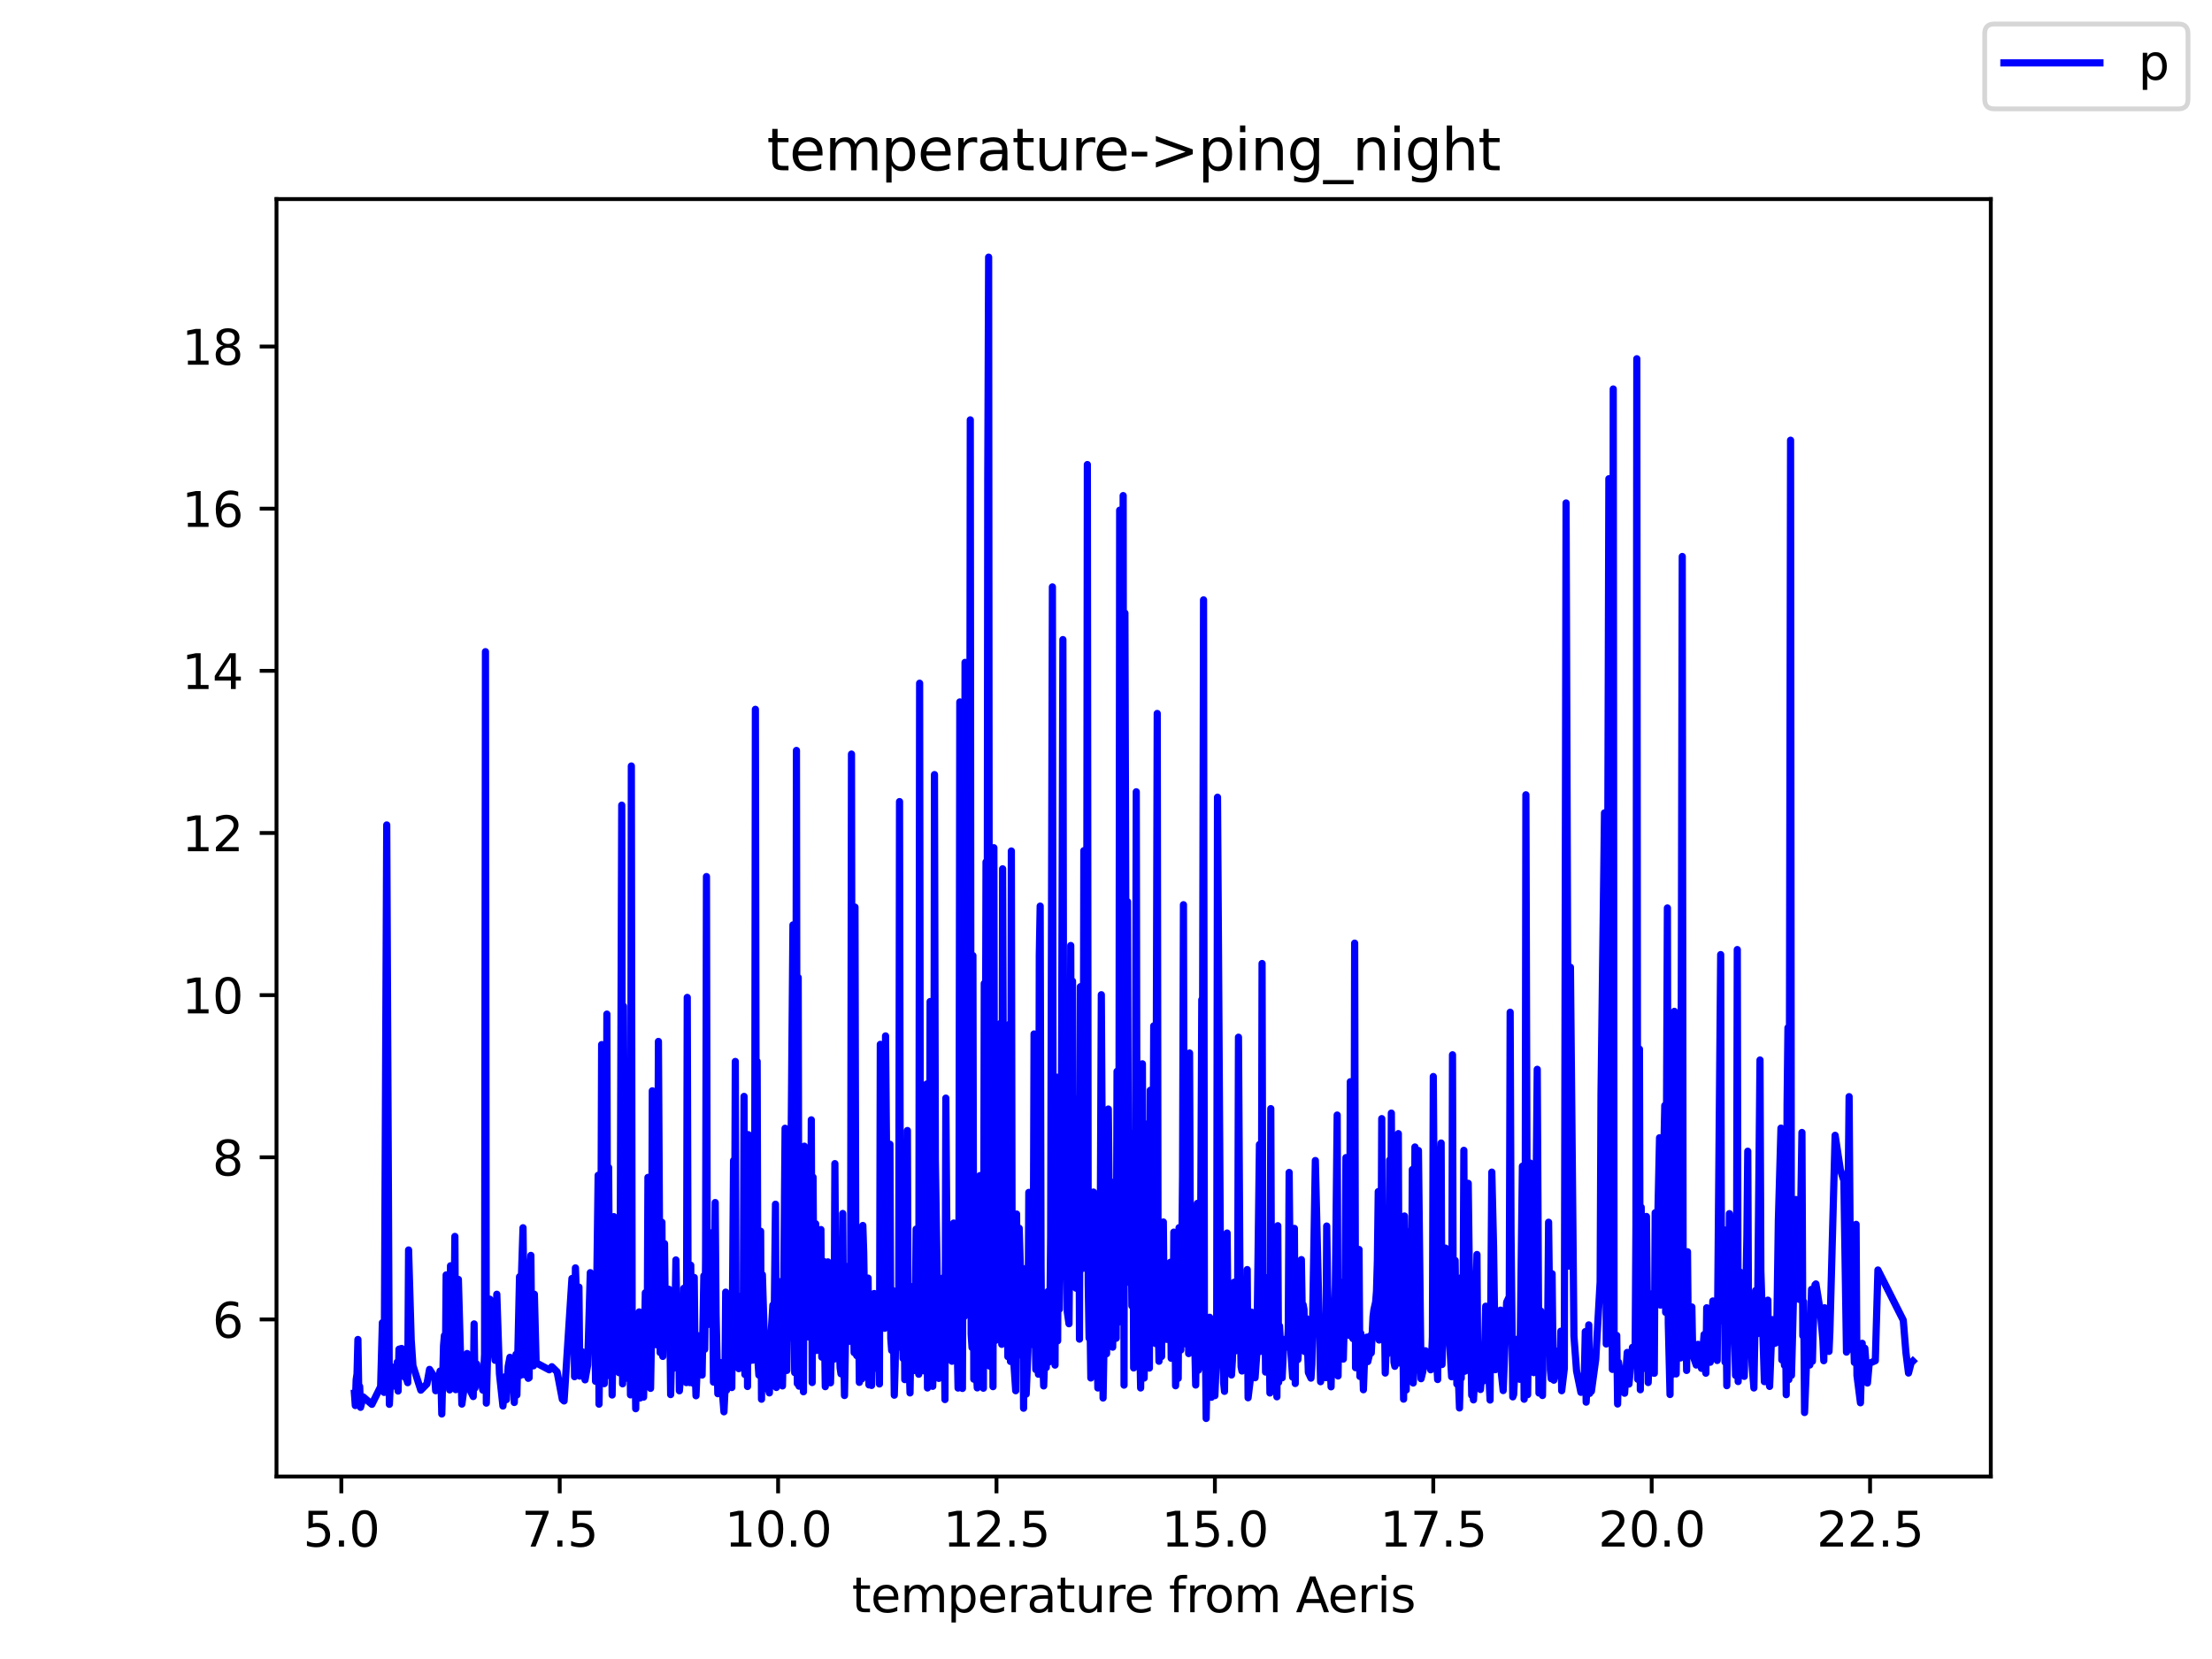 <?xml version="1.0" encoding="utf-8" standalone="no"?>
<!DOCTYPE svg PUBLIC "-//W3C//DTD SVG 1.1//EN"
  "http://www.w3.org/Graphics/SVG/1.1/DTD/svg11.dtd">
<svg height="345.6pt" version="1.1" viewBox="0 0 460.8 345.6" width="460.8pt" xmlns="http://www.w3.org/2000/svg" xmlns:xlink="http://www.w3.org/1999/xlink">
 <defs>
  <style type="text/css">*{stroke-linecap:butt;stroke-linejoin:round;}</style>
 </defs>
 <g id="figure_1">
  <g id="patch_1">
   <path d="M 0 345.6 
L 460.8 345.6 
L 460.8 0 
L 0 0 
z
" style="fill:#ffffff;"/>
  </g>
  <g id="axes_1">
   <g id="patch_2">
    <path d="M 57.6 307.584 
L 414.72 307.584 
L 414.72 41.472 
L 57.6 41.472 
z
" style="fill:#ffffff;"/>
   </g>
   <g id="matplotlib.axis_1">
    <g id="xtick_1">
     <g id="line2d_1">
      <defs>
       <path d="M 0 0 
L 0 3.5 
" id="m9430e86c1c" style="stroke:#000000;stroke-width:0.8;"/>
      </defs>
      <g>
       <use style="stroke:#000000;stroke-width:0.8;" x="71.103" xlink:href="#m9430e86c1c" y="307.584"/>
      </g>
     </g>
     <g id="text_1">
      <!-- 5.0 -->
      <g transform="translate(63.151 322.182)scale(0.1 -0.1)">
       <defs>
        <path d="M 691 4666 
L 3169 4666 
L 3169 4134 
L 1269 4134 
L 1269 2991 
Q 1406 3038 1543 3061 
Q 1681 3084 1819 3084 
Q 2600 3084 3056 2656 
Q 3513 2228 3513 1497 
Q 3513 744 3044 326 
Q 2575 -91 1722 -91 
Q 1428 -91 1123 -41 
Q 819 9 494 109 
L 494 744 
Q 775 591 1075 516 
Q 1375 441 1709 441 
Q 2250 441 2565 725 
Q 2881 1009 2881 1497 
Q 2881 1984 2565 2268 
Q 2250 2553 1709 2553 
Q 1456 2553 1204 2497 
Q 953 2441 691 2322 
L 691 4666 
z
" id="DejaVuSans-35" transform="scale(0.016)"/>
        <path d="M 684 794 
L 1344 794 
L 1344 0 
L 684 0 
L 684 794 
z
" id="DejaVuSans-2e" transform="scale(0.016)"/>
        <path d="M 2034 4250 
Q 1547 4250 1301 3770 
Q 1056 3291 1056 2328 
Q 1056 1369 1301 889 
Q 1547 409 2034 409 
Q 2525 409 2770 889 
Q 3016 1369 3016 2328 
Q 3016 3291 2770 3770 
Q 2525 4250 2034 4250 
z
M 2034 4750 
Q 2819 4750 3233 4129 
Q 3647 3509 3647 2328 
Q 3647 1150 3233 529 
Q 2819 -91 2034 -91 
Q 1250 -91 836 529 
Q 422 1150 422 2328 
Q 422 3509 836 4129 
Q 1250 4750 2034 4750 
z
" id="DejaVuSans-30" transform="scale(0.016)"/>
       </defs>
       <use xlink:href="#DejaVuSans-35"/>
       <use x="63.623" xlink:href="#DejaVuSans-2e"/>
       <use x="95.41" xlink:href="#DejaVuSans-30"/>
      </g>
     </g>
    </g>
    <g id="xtick_2">
     <g id="line2d_2">
      <g>
       <use style="stroke:#000000;stroke-width:0.8;" x="116.598" xlink:href="#m9430e86c1c" y="307.584"/>
      </g>
     </g>
     <g id="text_2">
      <!-- 7.5 -->
      <g transform="translate(108.647 322.182)scale(0.1 -0.1)">
       <defs>
        <path d="M 525 4666 
L 3525 4666 
L 3525 4397 
L 1831 0 
L 1172 0 
L 2766 4134 
L 525 4134 
L 525 4666 
z
" id="DejaVuSans-37" transform="scale(0.016)"/>
       </defs>
       <use xlink:href="#DejaVuSans-37"/>
       <use x="63.623" xlink:href="#DejaVuSans-2e"/>
       <use x="95.41" xlink:href="#DejaVuSans-35"/>
      </g>
     </g>
    </g>
    <g id="xtick_3">
     <g id="line2d_3">
      <g>
       <use style="stroke:#000000;stroke-width:0.8;" x="162.094" xlink:href="#m9430e86c1c" y="307.584"/>
      </g>
     </g>
     <g id="text_3">
      <!-- 10.0 -->
      <g transform="translate(150.961 322.182)scale(0.1 -0.1)">
       <defs>
        <path d="M 794 531 
L 1825 531 
L 1825 4091 
L 703 3866 
L 703 4441 
L 1819 4666 
L 2450 4666 
L 2450 531 
L 3481 531 
L 3481 0 
L 794 0 
L 794 531 
z
" id="DejaVuSans-31" transform="scale(0.016)"/>
       </defs>
       <use xlink:href="#DejaVuSans-31"/>
       <use x="63.623" xlink:href="#DejaVuSans-30"/>
       <use x="127.246" xlink:href="#DejaVuSans-2e"/>
       <use x="159.033" xlink:href="#DejaVuSans-30"/>
      </g>
     </g>
    </g>
    <g id="xtick_4">
     <g id="line2d_4">
      <g>
       <use style="stroke:#000000;stroke-width:0.8;" x="207.589" xlink:href="#m9430e86c1c" y="307.584"/>
      </g>
     </g>
     <g id="text_4">
      <!-- 12.5 -->
      <g transform="translate(196.456 322.182)scale(0.1 -0.1)">
       <defs>
        <path d="M 1228 531 
L 3431 531 
L 3431 0 
L 469 0 
L 469 531 
Q 828 903 1448 1529 
Q 2069 2156 2228 2338 
Q 2531 2678 2651 2914 
Q 2772 3150 2772 3378 
Q 2772 3750 2511 3984 
Q 2250 4219 1831 4219 
Q 1534 4219 1204 4116 
Q 875 4013 500 3803 
L 500 4441 
Q 881 4594 1212 4672 
Q 1544 4750 1819 4750 
Q 2544 4750 2975 4387 
Q 3406 4025 3406 3419 
Q 3406 3131 3298 2873 
Q 3191 2616 2906 2266 
Q 2828 2175 2409 1742 
Q 1991 1309 1228 531 
z
" id="DejaVuSans-32" transform="scale(0.016)"/>
       </defs>
       <use xlink:href="#DejaVuSans-31"/>
       <use x="63.623" xlink:href="#DejaVuSans-32"/>
       <use x="127.246" xlink:href="#DejaVuSans-2e"/>
       <use x="159.033" xlink:href="#DejaVuSans-35"/>
      </g>
     </g>
    </g>
    <g id="xtick_5">
     <g id="line2d_5">
      <g>
       <use style="stroke:#000000;stroke-width:0.8;" x="253.084" xlink:href="#m9430e86c1c" y="307.584"/>
      </g>
     </g>
     <g id="text_5">
      <!-- 15.0 -->
      <g transform="translate(241.951 322.182)scale(0.1 -0.1)">
       <use xlink:href="#DejaVuSans-31"/>
       <use x="63.623" xlink:href="#DejaVuSans-35"/>
       <use x="127.246" xlink:href="#DejaVuSans-2e"/>
       <use x="159.033" xlink:href="#DejaVuSans-30"/>
      </g>
     </g>
    </g>
    <g id="xtick_6">
     <g id="line2d_6">
      <g>
       <use style="stroke:#000000;stroke-width:0.8;" x="298.58" xlink:href="#m9430e86c1c" y="307.584"/>
      </g>
     </g>
     <g id="text_6">
      <!-- 17.5 -->
      <g transform="translate(287.447 322.182)scale(0.1 -0.1)">
       <use xlink:href="#DejaVuSans-31"/>
       <use x="63.623" xlink:href="#DejaVuSans-37"/>
       <use x="127.246" xlink:href="#DejaVuSans-2e"/>
       <use x="159.033" xlink:href="#DejaVuSans-35"/>
      </g>
     </g>
    </g>
    <g id="xtick_7">
     <g id="line2d_7">
      <g>
       <use style="stroke:#000000;stroke-width:0.8;" x="344.075" xlink:href="#m9430e86c1c" y="307.584"/>
      </g>
     </g>
     <g id="text_7">
      <!-- 20.0 -->
      <g transform="translate(332.942 322.182)scale(0.1 -0.1)">
       <use xlink:href="#DejaVuSans-32"/>
       <use x="63.623" xlink:href="#DejaVuSans-30"/>
       <use x="127.246" xlink:href="#DejaVuSans-2e"/>
       <use x="159.033" xlink:href="#DejaVuSans-30"/>
      </g>
     </g>
    </g>
    <g id="xtick_8">
     <g id="line2d_8">
      <g>
       <use style="stroke:#000000;stroke-width:0.8;" x="389.57" xlink:href="#m9430e86c1c" y="307.584"/>
      </g>
     </g>
     <g id="text_8">
      <!-- 22.5 -->
      <g transform="translate(378.437 322.182)scale(0.1 -0.1)">
       <use xlink:href="#DejaVuSans-32"/>
       <use x="63.623" xlink:href="#DejaVuSans-32"/>
       <use x="127.246" xlink:href="#DejaVuSans-2e"/>
       <use x="159.033" xlink:href="#DejaVuSans-35"/>
      </g>
     </g>
    </g>
    <g id="text_9">
     <!-- temperature from Aeris -->
     <g transform="translate(177.465 335.861)scale(0.1 -0.1)">
      <defs>
       <path d="M 1172 4494 
L 1172 3500 
L 2356 3500 
L 2356 3053 
L 1172 3053 
L 1172 1153 
Q 1172 725 1289 603 
Q 1406 481 1766 481 
L 2356 481 
L 2356 0 
L 1766 0 
Q 1100 0 847 248 
Q 594 497 594 1153 
L 594 3053 
L 172 3053 
L 172 3500 
L 594 3500 
L 594 4494 
L 1172 4494 
z
" id="DejaVuSans-74" transform="scale(0.016)"/>
       <path d="M 3597 1894 
L 3597 1613 
L 953 1613 
Q 991 1019 1311 708 
Q 1631 397 2203 397 
Q 2534 397 2845 478 
Q 3156 559 3463 722 
L 3463 178 
Q 3153 47 2828 -22 
Q 2503 -91 2169 -91 
Q 1331 -91 842 396 
Q 353 884 353 1716 
Q 353 2575 817 3079 
Q 1281 3584 2069 3584 
Q 2775 3584 3186 3129 
Q 3597 2675 3597 1894 
z
M 3022 2063 
Q 3016 2534 2758 2815 
Q 2500 3097 2075 3097 
Q 1594 3097 1305 2825 
Q 1016 2553 972 2059 
L 3022 2063 
z
" id="DejaVuSans-65" transform="scale(0.016)"/>
       <path d="M 3328 2828 
Q 3544 3216 3844 3400 
Q 4144 3584 4550 3584 
Q 5097 3584 5394 3201 
Q 5691 2819 5691 2113 
L 5691 0 
L 5113 0 
L 5113 2094 
Q 5113 2597 4934 2840 
Q 4756 3084 4391 3084 
Q 3944 3084 3684 2787 
Q 3425 2491 3425 1978 
L 3425 0 
L 2847 0 
L 2847 2094 
Q 2847 2600 2669 2842 
Q 2491 3084 2119 3084 
Q 1678 3084 1418 2786 
Q 1159 2488 1159 1978 
L 1159 0 
L 581 0 
L 581 3500 
L 1159 3500 
L 1159 2956 
Q 1356 3278 1631 3431 
Q 1906 3584 2284 3584 
Q 2666 3584 2933 3390 
Q 3200 3197 3328 2828 
z
" id="DejaVuSans-6d" transform="scale(0.016)"/>
       <path d="M 1159 525 
L 1159 -1331 
L 581 -1331 
L 581 3500 
L 1159 3500 
L 1159 2969 
Q 1341 3281 1617 3432 
Q 1894 3584 2278 3584 
Q 2916 3584 3314 3078 
Q 3713 2572 3713 1747 
Q 3713 922 3314 415 
Q 2916 -91 2278 -91 
Q 1894 -91 1617 61 
Q 1341 213 1159 525 
z
M 3116 1747 
Q 3116 2381 2855 2742 
Q 2594 3103 2138 3103 
Q 1681 3103 1420 2742 
Q 1159 2381 1159 1747 
Q 1159 1113 1420 752 
Q 1681 391 2138 391 
Q 2594 391 2855 752 
Q 3116 1113 3116 1747 
z
" id="DejaVuSans-70" transform="scale(0.016)"/>
       <path d="M 2631 2963 
Q 2534 3019 2420 3045 
Q 2306 3072 2169 3072 
Q 1681 3072 1420 2755 
Q 1159 2438 1159 1844 
L 1159 0 
L 581 0 
L 581 3500 
L 1159 3500 
L 1159 2956 
Q 1341 3275 1631 3429 
Q 1922 3584 2338 3584 
Q 2397 3584 2469 3576 
Q 2541 3569 2628 3553 
L 2631 2963 
z
" id="DejaVuSans-72" transform="scale(0.016)"/>
       <path d="M 2194 1759 
Q 1497 1759 1228 1600 
Q 959 1441 959 1056 
Q 959 750 1161 570 
Q 1363 391 1709 391 
Q 2188 391 2477 730 
Q 2766 1069 2766 1631 
L 2766 1759 
L 2194 1759 
z
M 3341 1997 
L 3341 0 
L 2766 0 
L 2766 531 
Q 2569 213 2275 61 
Q 1981 -91 1556 -91 
Q 1019 -91 701 211 
Q 384 513 384 1019 
Q 384 1609 779 1909 
Q 1175 2209 1959 2209 
L 2766 2209 
L 2766 2266 
Q 2766 2663 2505 2880 
Q 2244 3097 1772 3097 
Q 1472 3097 1187 3025 
Q 903 2953 641 2809 
L 641 3341 
Q 956 3463 1253 3523 
Q 1550 3584 1831 3584 
Q 2591 3584 2966 3190 
Q 3341 2797 3341 1997 
z
" id="DejaVuSans-61" transform="scale(0.016)"/>
       <path d="M 544 1381 
L 544 3500 
L 1119 3500 
L 1119 1403 
Q 1119 906 1312 657 
Q 1506 409 1894 409 
Q 2359 409 2629 706 
Q 2900 1003 2900 1516 
L 2900 3500 
L 3475 3500 
L 3475 0 
L 2900 0 
L 2900 538 
Q 2691 219 2414 64 
Q 2138 -91 1772 -91 
Q 1169 -91 856 284 
Q 544 659 544 1381 
z
M 1991 3584 
L 1991 3584 
z
" id="DejaVuSans-75" transform="scale(0.016)"/>
       <path id="DejaVuSans-20" transform="scale(0.016)"/>
       <path d="M 2375 4863 
L 2375 4384 
L 1825 4384 
Q 1516 4384 1395 4259 
Q 1275 4134 1275 3809 
L 1275 3500 
L 2222 3500 
L 2222 3053 
L 1275 3053 
L 1275 0 
L 697 0 
L 697 3053 
L 147 3053 
L 147 3500 
L 697 3500 
L 697 3744 
Q 697 4328 969 4595 
Q 1241 4863 1831 4863 
L 2375 4863 
z
" id="DejaVuSans-66" transform="scale(0.016)"/>
       <path d="M 1959 3097 
Q 1497 3097 1228 2736 
Q 959 2375 959 1747 
Q 959 1119 1226 758 
Q 1494 397 1959 397 
Q 2419 397 2687 759 
Q 2956 1122 2956 1747 
Q 2956 2369 2687 2733 
Q 2419 3097 1959 3097 
z
M 1959 3584 
Q 2709 3584 3137 3096 
Q 3566 2609 3566 1747 
Q 3566 888 3137 398 
Q 2709 -91 1959 -91 
Q 1206 -91 779 398 
Q 353 888 353 1747 
Q 353 2609 779 3096 
Q 1206 3584 1959 3584 
z
" id="DejaVuSans-6f" transform="scale(0.016)"/>
       <path d="M 2188 4044 
L 1331 1722 
L 3047 1722 
L 2188 4044 
z
M 1831 4666 
L 2547 4666 
L 4325 0 
L 3669 0 
L 3244 1197 
L 1141 1197 
L 716 0 
L 50 0 
L 1831 4666 
z
" id="DejaVuSans-41" transform="scale(0.016)"/>
       <path d="M 603 3500 
L 1178 3500 
L 1178 0 
L 603 0 
L 603 3500 
z
M 603 4863 
L 1178 4863 
L 1178 4134 
L 603 4134 
L 603 4863 
z
" id="DejaVuSans-69" transform="scale(0.016)"/>
       <path d="M 2834 3397 
L 2834 2853 
Q 2591 2978 2328 3040 
Q 2066 3103 1784 3103 
Q 1356 3103 1142 2972 
Q 928 2841 928 2578 
Q 928 2378 1081 2264 
Q 1234 2150 1697 2047 
L 1894 2003 
Q 2506 1872 2764 1633 
Q 3022 1394 3022 966 
Q 3022 478 2636 193 
Q 2250 -91 1575 -91 
Q 1294 -91 989 -36 
Q 684 19 347 128 
L 347 722 
Q 666 556 975 473 
Q 1284 391 1588 391 
Q 1994 391 2212 530 
Q 2431 669 2431 922 
Q 2431 1156 2273 1281 
Q 2116 1406 1581 1522 
L 1381 1569 
Q 847 1681 609 1914 
Q 372 2147 372 2553 
Q 372 3047 722 3315 
Q 1072 3584 1716 3584 
Q 2034 3584 2315 3537 
Q 2597 3491 2834 3397 
z
" id="DejaVuSans-73" transform="scale(0.016)"/>
      </defs>
      <use xlink:href="#DejaVuSans-74"/>
      <use x="39.209" xlink:href="#DejaVuSans-65"/>
      <use x="100.732" xlink:href="#DejaVuSans-6d"/>
      <use x="198.145" xlink:href="#DejaVuSans-70"/>
      <use x="261.621" xlink:href="#DejaVuSans-65"/>
      <use x="323.145" xlink:href="#DejaVuSans-72"/>
      <use x="364.258" xlink:href="#DejaVuSans-61"/>
      <use x="425.537" xlink:href="#DejaVuSans-74"/>
      <use x="464.746" xlink:href="#DejaVuSans-75"/>
      <use x="528.125" xlink:href="#DejaVuSans-72"/>
      <use x="566.988" xlink:href="#DejaVuSans-65"/>
      <use x="628.512" xlink:href="#DejaVuSans-20"/>
      <use x="660.299" xlink:href="#DejaVuSans-66"/>
      <use x="695.504" xlink:href="#DejaVuSans-72"/>
      <use x="734.367" xlink:href="#DejaVuSans-6f"/>
      <use x="795.549" xlink:href="#DejaVuSans-6d"/>
      <use x="892.961" xlink:href="#DejaVuSans-20"/>
      <use x="924.748" xlink:href="#DejaVuSans-41"/>
      <use x="991.406" xlink:href="#DejaVuSans-65"/>
      <use x="1052.93" xlink:href="#DejaVuSans-72"/>
      <use x="1094.043" xlink:href="#DejaVuSans-69"/>
      <use x="1121.826" xlink:href="#DejaVuSans-73"/>
     </g>
    </g>
   </g>
   <g id="matplotlib.axis_2">
    <g id="ytick_1">
     <g id="line2d_9">
      <defs>
       <path d="M 0 0 
L -3.5 0 
" id="m32723a401b" style="stroke:#000000;stroke-width:0.8;"/>
      </defs>
      <g>
       <use style="stroke:#000000;stroke-width:0.8;" x="57.6" xlink:href="#m32723a401b" y="274.865"/>
      </g>
     </g>
     <g id="text_10">
      <!-- 6 -->
      <g transform="translate(44.237 278.664)scale(0.1 -0.1)">
       <defs>
        <path d="M 2113 2584 
Q 1688 2584 1439 2293 
Q 1191 2003 1191 1497 
Q 1191 994 1439 701 
Q 1688 409 2113 409 
Q 2538 409 2786 701 
Q 3034 994 3034 1497 
Q 3034 2003 2786 2293 
Q 2538 2584 2113 2584 
z
M 3366 4563 
L 3366 3988 
Q 3128 4100 2886 4159 
Q 2644 4219 2406 4219 
Q 1781 4219 1451 3797 
Q 1122 3375 1075 2522 
Q 1259 2794 1537 2939 
Q 1816 3084 2150 3084 
Q 2853 3084 3261 2657 
Q 3669 2231 3669 1497 
Q 3669 778 3244 343 
Q 2819 -91 2113 -91 
Q 1303 -91 875 529 
Q 447 1150 447 2328 
Q 447 3434 972 4092 
Q 1497 4750 2381 4750 
Q 2619 4750 2861 4703 
Q 3103 4656 3366 4563 
z
" id="DejaVuSans-36" transform="scale(0.016)"/>
       </defs>
       <use xlink:href="#DejaVuSans-36"/>
      </g>
     </g>
    </g>
    <g id="ytick_2">
     <g id="line2d_10">
      <g>
       <use style="stroke:#000000;stroke-width:0.8;" x="57.6" xlink:href="#m32723a401b" y="241.084"/>
      </g>
     </g>
     <g id="text_11">
      <!-- 8 -->
      <g transform="translate(44.237 244.884)scale(0.1 -0.1)">
       <defs>
        <path d="M 2034 2216 
Q 1584 2216 1326 1975 
Q 1069 1734 1069 1313 
Q 1069 891 1326 650 
Q 1584 409 2034 409 
Q 2484 409 2743 651 
Q 3003 894 3003 1313 
Q 3003 1734 2745 1975 
Q 2488 2216 2034 2216 
z
M 1403 2484 
Q 997 2584 770 2862 
Q 544 3141 544 3541 
Q 544 4100 942 4425 
Q 1341 4750 2034 4750 
Q 2731 4750 3128 4425 
Q 3525 4100 3525 3541 
Q 3525 3141 3298 2862 
Q 3072 2584 2669 2484 
Q 3125 2378 3379 2068 
Q 3634 1759 3634 1313 
Q 3634 634 3220 271 
Q 2806 -91 2034 -91 
Q 1263 -91 848 271 
Q 434 634 434 1313 
Q 434 1759 690 2068 
Q 947 2378 1403 2484 
z
M 1172 3481 
Q 1172 3119 1398 2916 
Q 1625 2713 2034 2713 
Q 2441 2713 2670 2916 
Q 2900 3119 2900 3481 
Q 2900 3844 2670 4047 
Q 2441 4250 2034 4250 
Q 1625 4250 1398 4047 
Q 1172 3844 1172 3481 
z
" id="DejaVuSans-38" transform="scale(0.016)"/>
       </defs>
       <use xlink:href="#DejaVuSans-38"/>
      </g>
     </g>
    </g>
    <g id="ytick_3">
     <g id="line2d_11">
      <g>
       <use style="stroke:#000000;stroke-width:0.8;" x="57.6" xlink:href="#m32723a401b" y="207.304"/>
      </g>
     </g>
     <g id="text_12">
      <!-- 10 -->
      <g transform="translate(37.875 211.103)scale(0.1 -0.1)">
       <use xlink:href="#DejaVuSans-31"/>
       <use x="63.623" xlink:href="#DejaVuSans-30"/>
      </g>
     </g>
    </g>
    <g id="ytick_4">
     <g id="line2d_12">
      <g>
       <use style="stroke:#000000;stroke-width:0.8;" x="57.6" xlink:href="#m32723a401b" y="173.523"/>
      </g>
     </g>
     <g id="text_13">
      <!-- 12 -->
      <g transform="translate(37.875 177.322)scale(0.1 -0.1)">
       <use xlink:href="#DejaVuSans-31"/>
       <use x="63.623" xlink:href="#DejaVuSans-32"/>
      </g>
     </g>
    </g>
    <g id="ytick_5">
     <g id="line2d_13">
      <g>
       <use style="stroke:#000000;stroke-width:0.8;" x="57.6" xlink:href="#m32723a401b" y="139.742"/>
      </g>
     </g>
     <g id="text_14">
      <!-- 14 -->
      <g transform="translate(37.875 143.542)scale(0.1 -0.1)">
       <defs>
        <path d="M 2419 4116 
L 825 1625 
L 2419 1625 
L 2419 4116 
z
M 2253 4666 
L 3047 4666 
L 3047 1625 
L 3713 1625 
L 3713 1100 
L 3047 1100 
L 3047 0 
L 2419 0 
L 2419 1100 
L 313 1100 
L 313 1709 
L 2253 4666 
z
" id="DejaVuSans-34" transform="scale(0.016)"/>
       </defs>
       <use xlink:href="#DejaVuSans-31"/>
       <use x="63.623" xlink:href="#DejaVuSans-34"/>
      </g>
     </g>
    </g>
    <g id="ytick_6">
     <g id="line2d_14">
      <g>
       <use style="stroke:#000000;stroke-width:0.8;" x="57.6" xlink:href="#m32723a401b" y="105.962"/>
      </g>
     </g>
     <g id="text_15">
      <!-- 16 -->
      <g transform="translate(37.875 109.761)scale(0.1 -0.1)">
       <use xlink:href="#DejaVuSans-31"/>
       <use x="63.623" xlink:href="#DejaVuSans-36"/>
      </g>
     </g>
    </g>
    <g id="ytick_7">
     <g id="line2d_15">
      <g>
       <use style="stroke:#000000;stroke-width:0.8;" x="57.6" xlink:href="#m32723a401b" y="72.181"/>
      </g>
     </g>
     <g id="text_16">
      <!-- 18 -->
      <g transform="translate(37.875 75.98)scale(0.1 -0.1)">
       <use xlink:href="#DejaVuSans-31"/>
       <use x="63.623" xlink:href="#DejaVuSans-38"/>
      </g>
     </g>
    </g>
   </g>
   <g id="line2d_16">
    <path clip-path="url(#pee2f337e89)" d="M 73.833 290.235 
L 74.015 292.802 
L 74.197 287.398 
L 74.379 286.198 
L 74.561 279.037 
L 74.743 290.607 
L 74.925 288.816 
L 75.107 293.174 
L 75.653 290.995 
L 77.472 292.549 
L 79.292 288.867 
L 79.656 275.541 
L 80.02 290.066 
L 80.566 171.851 
L 81.112 292.549 
L 81.476 284.678 
L 81.84 285.641 
L 82.386 285.641 
L 82.568 288.918 
L 82.75 283.766 
L 82.932 289.779 
L 83.114 281.064 
L 83.66 280.912 
L 84.388 286.942 
L 84.57 286.891 
L 84.934 288.039 
L 85.116 260.39 
L 85.662 279.104 
L 86.025 284.492 
L 87.663 289.593 
L 88.937 288.293 
L 89.483 285.269 
L 90.575 286.975 
L 90.757 289.712 
L 91.303 287.702 
L 91.667 285.624 
L 91.849 286.958 
L 92.031 294.559 
L 92.395 280.337 
L 92.577 278.226 
L 92.759 288.495 
L 92.941 265.592 
L 93.305 269.376 
L 93.487 269.426 
L 93.669 289.543 
L 93.851 263.684 
L 94.215 266.724 
L 94.579 274.696 
L 94.761 257.569 
L 94.943 289.492 
L 95.125 278.125 
L 95.488 266.521 
L 96.216 292.498 
L 96.944 287.212 
L 97.308 281.959 
L 98.036 289.83 
L 98.582 290.928 
L 98.764 275.794 
L 98.946 289.154 
L 99.31 284.155 
L 99.492 287.769 
L 99.856 285.607 
L 100.584 289.593 
L 100.948 282.094 
L 101.13 135.756 
L 101.312 292.296 
L 101.858 271.132 
L 102.04 270.642 
L 102.586 276.453 
L 102.768 279.966 
L 103.132 283.378 
L 103.314 282.871 
L 103.496 269.612 
L 104.042 286.165 
L 104.77 292.904 
L 105.315 286.756 
L 105.497 291.569 
L 105.861 284.661 
L 106.225 282.753 
L 106.953 285.303 
L 107.135 292.161 
L 107.499 282.128 
L 107.681 290.59 
L 108.227 265.964 
L 108.409 286.519 
L 108.591 266.876 
L 108.955 255.762 
L 109.319 286.401 
L 109.501 271.284 
L 109.683 274.747 
L 109.865 266.217 
L 110.047 287.127 
L 110.229 287.009 
L 110.411 264.562 
L 110.593 261.522 
L 110.775 280.523 
L 111.139 284.526 
L 111.321 269.612 
L 111.685 283.901 
L 114.415 285.354 
L 114.96 284.712 
L 116.052 285.776 
L 117.144 291.502 
L 117.508 291.84 
L 119.146 266.335 
L 119.51 268.734 
L 119.692 286.789 
L 119.874 264.123 
L 120.42 279.155 
L 120.602 268.126 
L 120.784 286.671 
L 121.33 281.621 
L 121.876 287.448 
L 122.422 284.357 
L 122.968 265.119 
L 123.514 275.49 
L 123.878 272.551 
L 124.06 287.752 
L 124.605 244.834 
L 124.787 292.515 
L 125.151 267.653 
L 125.333 217.607 
L 125.515 268.683 
L 125.697 265.812 
L 125.879 288.242 
L 126.061 231.761 
L 126.243 272.078 
L 126.425 211.256 
L 126.607 286.536 
L 126.789 243.212 
L 126.971 273.108 
L 127.153 278.935 
L 127.335 266.724 
L 127.517 290.607 
L 127.699 278.834 
L 127.881 253.448 
L 128.063 274.662 
L 128.609 271.69 
L 128.791 273.97 
L 128.973 285.962 
L 129.155 274.392 
L 129.519 167.73 
L 129.701 288.276 
L 129.883 209.601 
L 130.065 247.773 
L 130.247 240.223 
L 130.429 287.11 
L 130.611 262.636 
L 130.793 279.51 
L 130.975 247.266 
L 131.339 290.573 
L 131.521 159.572 
L 131.703 284.881 
L 132.067 280.81 
L 132.249 279.29 
L 132.431 293.461 
L 132.613 276.385 
L 132.795 288.073 
L 132.977 291.063 
L 133.159 273.294 
L 133.341 291.232 
L 133.523 274.848 
L 133.705 287.533 
L 134.069 291.046 
L 134.432 269.308 
L 134.614 283.243 
L 134.796 286.148 
L 134.978 245.273 
L 135.16 288.259 
L 135.342 284.729 
L 135.524 289.222 
L 135.706 278.834 
L 135.888 227.234 
L 136.07 265.829 
L 136.252 243.466 
L 136.434 267.872 
L 136.616 244.935 
L 136.798 280.152 
L 136.98 261.572 
L 137.162 216.948 
L 137.526 281.773 
L 137.708 274.358 
L 137.89 254.613 
L 138.072 282.567 
L 138.436 259.072 
L 138.618 277.246 
L 138.8 276.858 
L 139.346 268.582 
L 139.528 275.625 
L 139.71 290.522 
L 140.074 273.683 
L 140.256 285.067 
L 140.438 284.881 
L 140.802 262.467 
L 140.984 272.855 
L 141.348 272.5 
L 141.53 289.728 
L 141.894 284.847 
L 142.258 283.867 
L 142.44 268.379 
L 142.622 286.165 
L 142.804 281.993 
L 142.986 288.022 
L 143.168 207.777 
L 143.35 274.899 
L 143.532 265.761 
L 143.714 288.022 
L 143.896 263.565 
L 144.077 286.773 
L 144.259 286.823 
L 144.441 288.191 
L 144.623 266.116 
L 144.805 284.476 
L 144.987 290.759 
L 145.533 278.26 
L 145.715 279.476 
L 145.897 286.046 
L 146.079 285.894 
L 146.261 286.452 
L 146.625 265.778 
L 146.807 281.081 
L 146.989 262.214 
L 147.171 182.61 
L 147.353 275.963 
L 147.535 256.539 
L 147.717 266.741 
L 147.899 270.186 
L 148.081 258.904 
L 148.263 274.544 
L 148.445 268.497 
L 148.627 287.921 
L 148.991 250.509 
L 149.173 273.699 
L 149.537 290.336 
L 149.719 286.857 
L 149.901 286.485 
L 150.083 283.851 
L 150.265 287.144 
L 150.811 294.103 
L 150.993 290.303 
L 151.175 269.173 
L 151.357 289.61 
L 151.539 287.077 
L 151.903 288.208 
L 152.267 279.408 
L 152.449 289.053 
L 152.813 241.76 
L 152.995 272.162 
L 153.177 221.12 
L 153.359 283.665 
L 153.541 283.31 
L 153.722 280.084 
L 153.904 285.117 
L 154.086 280.777 
L 154.268 273.345 
L 154.45 275.253 
L 154.632 269.815 
L 154.814 282.33 
L 154.996 228.4 
L 155.178 286.333 
L 155.542 237.166 
L 155.724 288.833 
L 155.906 236.372 
L 156.088 283.563 
L 156.27 258.971 
L 156.452 282.195 
L 156.634 257.4 
L 156.816 283.344 
L 156.998 267.264 
L 157.18 279.746 
L 157.362 147.765 
L 157.544 251.185 
L 157.726 221.103 
L 157.908 283.732 
L 158.09 286.452 
L 158.272 263.38 
L 158.454 256.488 
L 158.636 291.485 
L 158.818 265.541 
L 159.546 289.222 
L 159.728 288.191 
L 160.274 290.168 
L 160.638 277.804 
L 161.002 271.875 
L 161.184 283.462 
L 161.548 250.864 
L 161.73 289.036 
L 161.912 266.758 
L 162.094 285.658 
L 162.458 270.169 
L 162.64 270.085 
L 163.004 288.715 
L 163.186 278.8 
L 163.549 235.038 
L 163.731 279.814 
L 163.913 285.489 
L 164.095 255.644 
L 164.277 278.767 
L 164.459 263.312 
L 164.641 257.586 
L 165.187 192.677 
L 165.369 272.061 
L 165.551 285.945 
L 165.733 269.207 
L 165.915 156.329 
L 166.097 288.225 
L 166.279 203.638 
L 166.461 288.766 
L 166.643 267.214 
L 166.825 288.749 
L 167.007 268.43 
L 167.371 289.931 
L 167.553 238.77 
L 167.735 273.97 
L 167.917 277.432 
L 168.099 273.953 
L 168.281 264.9 
L 168.463 278.53 
L 168.645 269.933 
L 168.827 273.412 
L 169.009 233.281 
L 169.191 288.006 
L 169.373 245.222 
L 169.555 272.804 
L 169.737 277.534 
L 169.919 254.934 
L 170.101 281.317 
L 170.465 263.971 
L 170.829 280.202 
L 171.011 256.134 
L 171.193 282.719 
L 171.557 262.755 
L 171.921 288.867 
L 172.467 262.873 
L 172.649 285.607 
L 172.831 285.523 
L 173.013 288.073 
L 173.376 272.331 
L 173.74 283.141 
L 173.922 242.402 
L 174.104 268.582 
L 174.286 272.973 
L 174.468 281.097 
L 174.65 280.996 
L 174.832 280.101 
L 175.014 284.965 
L 175.196 286.198 
L 175.378 283.293 
L 175.56 252.789 
L 175.742 280.439 
L 175.924 290.708 
L 176.106 280.557 
L 176.288 276.841 
L 176.47 263.836 
L 176.834 264.275 
L 177.016 279.408 
L 177.198 266.825 
L 177.38 157.089 
L 177.562 274.02 
L 177.744 273.024 
L 177.926 281.773 
L 178.108 188.961 
L 178.29 266.791 
L 178.472 282.398 
L 178.654 279.831 
L 178.836 270.237 
L 179.018 287.972 
L 179.2 261.066 
L 179.382 280.337 
L 179.564 287.246 
L 179.746 255.289 
L 179.928 260.964 
L 180.11 272.348 
L 180.292 266.589 
L 180.474 285.286 
L 180.656 281.621 
L 180.838 266.251 
L 181.02 288.495 
L 181.202 283.023 
L 181.384 287.144 
L 181.566 288.614 
L 181.748 273.885 
L 181.93 285.168 
L 182.112 269.46 
L 182.294 274.932 
L 182.658 280.202 
L 182.839 280.726 
L 183.021 278.007 
L 183.203 288.31 
L 183.385 217.556 
L 183.567 259.36 
L 183.749 273.21 
L 183.931 224.549 
L 184.113 265.727 
L 184.295 276.706 
L 184.477 215.799 
L 184.659 236.693 
L 184.841 271.74 
L 185.023 246.844 
L 185.205 253.988 
L 185.387 238.365 
L 185.569 278.817 
L 185.751 281.317 
L 185.933 268.801 
L 186.115 275.642 
L 186.297 290.64 
L 186.479 284.408 
L 186.661 273.767 
L 186.843 273.564 
L 187.207 280.625 
L 187.389 166.986 
L 187.571 271.284 
L 187.935 273.581 
L 188.117 282.989 
L 188.299 252.384 
L 188.481 287.398 
L 188.663 284.391 
L 189.027 235.51 
L 189.209 283.378 
L 189.391 283.715 
L 189.573 290.168 
L 189.937 268.024 
L 190.119 281.621 
L 190.301 285.472 
L 190.483 285.506 
L 190.665 276.149 
L 190.847 256.049 
L 191.393 286.283 
L 191.575 142.327 
L 191.757 274.679 
L 191.939 262.349 
L 192.485 285.573 
L 192.666 271.065 
L 192.848 282.955 
L 193.03 225.832 
L 193.212 289.137 
L 193.394 281.537 
L 193.576 284.796 
L 193.758 208.638 
L 193.94 272.939 
L 194.304 288.799 
L 194.486 281.418 
L 194.668 161.362 
L 194.85 241.507 
L 195.578 287.144 
L 195.76 286.046 
L 195.942 280.574 
L 196.124 268.058 
L 196.306 277.753 
L 196.488 266.2 
L 196.67 272.906 
L 196.852 291.553 
L 197.034 228.754 
L 197.398 275.929 
L 197.58 281.655 
L 197.762 278.26 
L 197.944 257.569 
L 198.126 262.94 
L 198.308 283.58 
L 198.672 254.782 
L 198.854 276.284 
L 199.036 260.457 
L 199.582 289.154 
L 199.764 262.569 
L 199.946 146.228 
L 200.128 267.636 
L 200.492 289.239 
L 200.674 235.004 
L 200.856 274.274 
L 201.038 137.986 
L 201.22 242.892 
L 201.584 147.123 
L 201.766 266.437 
L 201.948 234.413 
L 202.13 87.467 
L 202.311 277.905 
L 202.493 280.726 
L 202.675 199.061 
L 202.857 287.313 
L 203.039 282.077 
L 203.221 282.229 
L 203.585 289.12 
L 203.767 274.291 
L 203.949 249.496 
L 204.131 244.902 
L 204.313 281.3 
L 204.677 266.926 
L 204.859 289.188 
L 205.041 204.871 
L 205.223 248.128 
L 205.405 179.57 
L 205.587 269.68 
L 205.769 99.881 
L 205.951 53.568 
L 206.133 284.577 
L 206.315 284.307 
L 206.497 180.533 
L 206.861 288.867 
L 207.043 176.597 
L 207.225 275.726 
L 207.407 279.223 
L 207.589 273.564 
L 207.953 214.651 
L 208.135 273.666 
L 208.317 272.551 
L 208.499 213.114 
L 208.681 280.05 
L 208.863 180.989 
L 209.045 237.74 
L 209.227 219.617 
L 209.591 278.547 
L 209.773 242.25 
L 209.955 282.618 
L 210.137 265.085 
L 210.319 213.317 
L 210.501 283.614 
L 210.683 177.273 
L 210.865 275.456 
L 211.047 281.672 
L 211.593 289.712 
L 211.775 252.908 
L 211.956 282.381 
L 212.32 255.863 
L 212.684 268.328 
L 212.866 278.598 
L 213.048 264.224 
L 213.23 293.36 
L 213.412 273.227 
L 213.594 270.761 
L 213.776 290.421 
L 214.14 281.435 
L 214.322 248.398 
L 214.504 279.831 
L 214.686 268.818 
L 214.868 279.594 
L 215.05 280.101 
L 215.232 270.305 
L 215.414 215.394 
L 215.596 273.159 
L 215.778 285.303 
L 215.96 271.402 
L 216.142 283.884 
L 216.324 286.283 
L 216.506 198.892 
L 216.688 188.758 
L 216.87 263.819 
L 217.052 286.452 
L 217.234 283.124 
L 217.416 288.715 
L 217.598 283.648 
L 217.78 271.234 
L 217.962 284.881 
L 218.326 269.021 
L 218.508 283.732 
L 218.69 275.794 
L 218.872 257.637 
L 219.236 122.261 
L 219.418 270.169 
L 219.6 229.65 
L 219.782 284.374 
L 219.964 238.889 
L 220.146 224.397 
L 220.328 279.324 
L 220.51 239.294 
L 220.692 272.737 
L 221.056 252.587 
L 221.42 133.24 
L 221.601 244.8 
L 222.147 217.337 
L 222.329 273.227 
L 222.693 275.76 
L 222.875 255.205 
L 223.057 196.967 
L 223.239 267.45 
L 223.421 204.382 
L 223.603 265.643 
L 223.785 249.969 
L 224.149 268.345 
L 224.513 254.968 
L 224.695 228.805 
L 224.877 278.969 
L 225.059 205.547 
L 225.241 249.107 
L 225.605 264.224 
L 225.787 177.205 
L 225.969 257.839 
L 226.151 256.387 
L 226.333 246.118 
L 226.515 96.773 
L 226.697 267.315 
L 226.879 278.767 
L 227.061 274.122 
L 227.243 287.06 
L 227.607 250.948 
L 227.789 248.33 
L 228.153 282.837 
L 228.335 274.274 
L 228.517 274.899 
L 228.699 289.137 
L 228.881 286.722 
L 229.063 288.191 
L 229.427 207.219 
L 229.609 238.331 
L 229.791 291.232 
L 229.973 280.844 
L 230.155 280.54 
L 230.337 233.315 
L 230.519 282.01 
L 230.883 231.035 
L 231.247 268.058 
L 231.428 246.185 
L 231.792 280.641 
L 231.974 261.015 
L 232.156 275.659 
L 232.338 276.402 
L 232.52 278.783 
L 232.702 223.181 
L 232.884 275.507 
L 233.066 274.037 
L 233.248 106.283 
L 233.43 271.284 
L 233.612 258.279 
L 233.794 256.606 
L 233.976 103.242 
L 234.158 288.546 
L 234.34 127.716 
L 234.704 250.746 
L 234.886 187.829 
L 235.068 251.691 
L 235.25 267.146 
L 235.432 263.261 
L 235.614 251.759 
L 235.796 272.027 
L 235.978 236.085 
L 236.16 284.965 
L 236.342 246.607 
L 236.524 238.72 
L 236.706 164.943 
L 236.888 262.147 
L 237.07 250.796 
L 237.252 276.453 
L 237.434 280.388 
L 237.616 289.137 
L 237.798 267.737 
L 237.98 221.61 
L 238.162 273.277 
L 238.344 287.077 
L 238.526 276.824 
L 238.708 278.412 
L 238.89 234.159 
L 239.072 283.057 
L 239.254 273.362 
L 239.436 284.999 
L 239.618 227.133 
L 239.8 267.906 
L 240.164 253.093 
L 240.346 213.705 
L 240.528 272.264 
L 240.71 279.881 
L 241.073 148.627 
L 241.255 272.466 
L 241.437 283.58 
L 241.619 275.203 
L 241.801 282.195 
L 241.983 282.584 
L 242.165 255.863 
L 242.347 254.563 
L 242.529 274.51 
L 242.893 272.433 
L 243.075 279.02 
L 243.257 276.284 
L 243.439 275.659 
L 243.803 262.957 
L 243.985 282.955 
L 244.167 271.926 
L 244.349 280.861 
L 244.531 256.674 
L 244.713 261.859 
L 244.895 288.681 
L 245.077 283.361 
L 245.259 272.804 
L 245.441 287.144 
L 245.623 255.745 
L 245.987 281.233 
L 246.351 245.07 
L 246.533 188.471 
L 246.715 262.383 
L 246.897 251.354 
L 247.079 248.533 
L 247.261 280.084 
L 247.443 247.418 
L 247.625 281.976 
L 247.807 219.363 
L 247.989 262.67 
L 248.171 266.031 
L 248.353 274.916 
L 248.535 268.953 
L 248.717 280.743 
L 248.899 280.219 
L 249.081 288.529 
L 249.263 275.101 
L 249.445 250.678 
L 249.627 285.455 
L 249.991 283.8 
L 250.355 208.266 
L 250.537 208.081 
L 250.719 124.963 
L 250.9 277.23 
L 251.082 276.689 
L 251.264 295.488 
L 251.446 286.553 
L 251.628 290.016 
L 251.992 274.409 
L 252.174 278.277 
L 252.356 291.08 
L 252.902 282.263 
L 253.084 290.742 
L 253.448 281.672 
L 253.63 166.074 
L 254.358 281.722 
L 254.54 278.817 
L 254.722 281.351 
L 254.904 288.09 
L 255.086 289.847 
L 255.45 258.481 
L 255.632 256.86 
L 255.814 275.118 
L 256.36 272.044 
L 256.542 286.435 
L 256.724 283.445 
L 257.088 267.112 
L 257.27 281.452 
L 257.634 279.256 
L 257.816 274.662 
L 257.998 216.07 
L 258.362 275.794 
L 258.544 284.729 
L 258.726 285.607 
L 258.908 276.706 
L 259.09 281.266 
L 259.272 271.369 
L 259.454 273.531 
L 259.636 283.209 
L 259.818 264.477 
L 260 291.181 
L 260.545 286.688 
L 260.727 273.345 
L 260.909 282.651 
L 261.091 282.162 
L 261.273 276.841 
L 261.455 287.009 
L 261.819 281.993 
L 262.365 238.416 
L 262.547 281.52 
L 262.729 280.185 
L 262.911 200.716 
L 263.093 277.263 
L 263.275 280.422 
L 263.457 266.065 
L 263.639 285.827 
L 263.821 267.45 
L 264.003 284.476 
L 264.367 277.23 
L 264.549 290.184 
L 264.731 230.95 
L 264.913 282.398 
L 265.095 262.282 
L 265.277 276.993 
L 265.459 275.49 
L 265.641 278.125 
L 266.005 290.978 
L 266.187 255.34 
L 266.369 287.955 
L 266.551 276.233 
L 267.097 287.026 
L 267.461 279.037 
L 267.643 280.777 
L 268.189 280.523 
L 268.371 276.807 
L 268.553 244.243 
L 268.917 281.756 
L 269.281 286.891 
L 269.645 255.897 
L 269.827 288.208 
L 270.009 263.515 
L 270.372 283.226 
L 270.736 277.888 
L 270.918 278.53 
L 271.1 262.4 
L 271.282 273.615 
L 271.464 271.791 
L 271.646 272.787 
L 271.828 281.57 
L 272.192 274.713 
L 272.556 285.911 
L 273.102 287.094 
L 273.284 284.222 
L 274.012 241.76 
L 275.104 287.837 
L 275.468 283.411 
L 276.196 286.992 
L 276.378 255.407 
L 276.56 267.788 
L 277.288 288.901 
L 277.47 279.983 
L 278.016 283.361 
L 278.562 232.284 
L 278.744 286.637 
L 278.926 272.129 
L 279.108 267.045 
L 279.654 273.463 
L 279.835 283.124 
L 280.199 269.105 
L 280.381 241.152 
L 280.745 273.531 
L 280.927 277.534 
L 281.109 278.209 
L 281.291 225.343 
L 281.655 272.45 
L 281.837 278.851 
L 282.019 277.702 
L 282.201 196.477 
L 282.383 284.915 
L 282.565 283.58 
L 282.747 268.531 
L 282.929 277.77 
L 283.111 260.289 
L 283.293 286.739 
L 283.475 277.736 
L 283.839 283.259 
L 284.021 289.509 
L 284.385 279.78 
L 284.749 278.547 
L 284.931 283.648 
L 285.295 282.111 
L 285.477 278.26 
L 285.659 281.841 
L 286.023 274.291 
L 286.205 272.855 
L 286.569 271.25 
L 286.751 268.987 
L 286.933 262.636 
L 287.115 248.229 
L 287.297 279.155 
L 287.479 272.146 
L 287.661 271.318 
L 287.843 233.028 
L 288.025 275.135 
L 288.389 271.825 
L 288.571 286.029 
L 288.753 280.962 
L 288.935 282.145 
L 289.299 271.318 
L 289.481 241.659 
L 289.662 273.024 
L 289.844 231.879 
L 290.026 265.693 
L 290.39 283.766 
L 290.572 284.628 
L 291.118 270.186 
L 291.3 236.152 
L 291.482 283.935 
L 291.664 263.751 
L 291.846 280.236 
L 292.028 260.66 
L 292.392 291.468 
L 292.574 253.313 
L 292.756 265.069 
L 292.938 289.559 
L 293.12 277.415 
L 293.302 286.908 
L 293.666 256.539 
L 293.848 286.198 
L 294.03 275.574 
L 294.212 243.635 
L 294.394 288.107 
L 294.576 284.932 
L 294.758 238.939 
L 294.94 272.804 
L 295.486 239.666 
L 296.032 287.212 
L 296.396 285.725 
L 296.942 281.385 
L 297.124 281.739 
L 298.034 285.354 
L 298.216 282.972 
L 298.398 278.446 
L 298.58 224.262 
L 298.944 277.162 
L 299.489 287.381 
L 299.853 246.878 
L 300.217 238.112 
L 300.399 284.256 
L 301.127 260.001 
L 301.673 265.305 
L 301.855 277.382 
L 302.401 286.806 
L 302.583 219.735 
L 302.765 285.269 
L 302.947 281.317 
L 303.129 262.569 
L 303.493 288.327 
L 303.675 287.094 
L 303.857 288.529 
L 304.039 293.309 
L 304.221 285.911 
L 304.403 287.127 
L 304.585 265.981 
L 304.767 276.115 
L 304.949 239.632 
L 305.131 285.658 
L 305.495 268.43 
L 305.677 285.455 
L 305.859 246.506 
L 306.041 261.353 
L 306.587 290.657 
L 306.769 289.813 
L 306.951 291.62 
L 307.133 288.022 
L 307.679 261.336 
L 307.861 287.262 
L 308.043 280.658 
L 308.225 280.777 
L 308.407 289.458 
L 308.589 287.094 
L 308.952 287.718 
L 309.134 286.637 
L 309.498 272.112 
L 310.408 291.654 
L 310.772 244.175 
L 311.136 259.495 
L 311.5 285.337 
L 312.592 272.923 
L 312.774 286.198 
L 313.138 289.678 
L 313.866 271.267 
L 314.412 270.119 
L 314.594 210.868 
L 314.776 256.725 
L 315.14 290.995 
L 315.322 290.505 
L 315.868 279.02 
L 316.596 287.33 
L 317.142 242.942 
L 317.506 291.485 
L 317.688 283.749 
L 317.87 165.568 
L 318.234 290.539 
L 318.779 242.284 
L 319.507 285.945 
L 319.689 258.633 
L 319.871 262.18 
L 320.235 222.758 
L 320.599 290.201 
L 320.781 285.658 
L 320.963 273.108 
L 321.327 290.708 
L 321.509 275.574 
L 322.055 277.956 
L 322.237 281.182 
L 322.419 275.895 
L 322.601 254.613 
L 322.965 285.371 
L 323.147 287.212 
L 323.329 265.339 
L 323.511 281.908 
L 323.693 287.516 
L 323.875 286.739 
L 324.603 281.401 
L 324.967 285.54 
L 325.149 277.314 
L 325.331 289.712 
L 325.877 285.1 
L 326.241 104.779 
L 326.787 263.751 
L 327.151 201.493 
L 327.879 278.311 
L 328.424 285.573 
L 329.334 290.049 
L 330.062 286.08 
L 330.244 277.398 
L 330.426 292.093 
L 330.608 288.259 
L 330.972 275.997 
L 331.154 290.269 
L 331.336 283.192 
L 331.518 289.83 
L 332.428 283.124 
L 333.338 267.011 
L 333.52 227.994 
L 334.248 169.334 
L 334.43 204.584 
L 334.612 279.983 
L 335.158 99.729 
L 335.886 285.269 
L 336.068 81.032 
L 336.25 283.209 
L 336.796 278.192 
L 336.978 292.482 
L 337.16 283.766 
L 338.069 289.374 
L 338.433 290.235 
L 338.979 281.739 
L 339.343 288.327 
L 340.071 280.675 
L 340.617 283.259 
L 340.799 255.373 
L 340.981 74.732 
L 341.163 287.33 
L 341.345 287.431 
L 341.527 218.536 
L 341.709 289.509 
L 341.891 251.489 
L 342.073 279.375 
L 342.437 257.704 
L 342.619 285.067 
L 342.801 282.938 
L 342.983 253.414 
L 343.347 288.006 
L 343.529 283.428 
L 343.893 286.063 
L 344.075 269.528 
L 344.257 271.875 
L 344.621 286.08 
L 344.803 252.637 
L 344.985 270.507 
L 345.713 237.014 
L 345.895 271.875 
L 346.805 230.291 
L 346.987 273.395 
L 347.351 189.147 
L 347.533 275.591 
L 347.896 290.505 
L 348.078 249.259 
L 348.442 286.3 
L 348.624 282.871 
L 348.806 210.682 
L 348.988 283.023 
L 349.17 286.215 
L 349.534 264.832 
L 349.898 260.542 
L 350.08 282.888 
L 350.444 115.927 
L 350.626 266.386 
L 350.99 276.233 
L 351.172 270.372 
L 351.354 285.489 
L 351.536 260.762 
L 351.718 280.844 
L 351.9 280.135 
L 352.082 276.233 
L 352.446 272.264 
L 352.628 282.229 
L 353.356 284.357 
L 353.72 280.05 
L 354.448 285.05 
L 354.994 278.007 
L 355.176 284.982 
L 355.358 286.063 
L 355.54 272.433 
L 356.268 283.783 
L 356.814 271.014 
L 357.723 283.411 
L 358.451 198.859 
L 358.633 275.152 
L 359.179 256.201 
L 359.361 283.749 
L 359.543 270.676 
L 359.725 288.664 
L 360.089 271.436 
L 360.271 252.823 
L 361.181 268.92 
L 361.545 286.519 
L 361.727 277.534 
L 361.909 197.811 
L 362.091 287.803 
L 362.455 264.967 
L 362.637 285.05 
L 363.001 268.328 
L 363.365 286.722 
L 363.911 257.535 
L 364.093 239.818 
L 364.275 280.354 
L 364.821 280.304 
L 365.003 284.442 
L 365.367 289.137 
L 365.731 268.835 
L 366.095 277.838 
L 366.641 220.816 
L 366.823 264.781 
L 367.55 287.82 
L 368.278 270.845 
L 368.46 287.617 
L 368.642 288.816 
L 369.188 274.899 
L 369.552 278.851 
L 369.734 279.848 
L 370.098 279.628 
L 370.462 254.309 
L 371.008 235.004 
L 371.19 283.293 
L 371.372 277.838 
L 371.736 284.425 
L 371.918 272.399 
L 372.1 290.539 
L 372.282 230.122 
L 372.464 214.094 
L 372.646 287.398 
L 373.01 91.706 
L 373.192 286.519 
L 373.374 280.067 
L 374.102 249.884 
L 374.83 270.693 
L 375.376 235.916 
L 375.558 278.26 
L 375.74 271.166 
L 375.922 294.255 
L 376.286 285.016 
L 376.832 276.52 
L 377.013 284.357 
L 377.377 268.599 
L 377.559 283.58 
L 377.741 276.317 
L 378.105 267.653 
L 378.287 267.467 
L 379.197 273.075 
L 379.743 279.189 
L 379.925 283.462 
L 380.107 272.433 
L 380.289 281.452 
L 380.471 273.767 
L 380.653 274.02 
L 381.017 281.52 
L 381.199 277.365 
L 382.291 236.507 
L 383.383 243.685 
L 384.111 245.932 
L 384.657 281.672 
L 385.203 228.45 
L 385.567 278.868 
L 385.749 281.131 
L 385.931 272.314 
L 386.295 283.817 
L 386.477 274.932 
L 386.658 255.053 
L 386.84 286.536 
L 387.568 292.228 
L 387.932 279.831 
L 388.114 287.398 
L 388.478 280.861 
L 389.024 288.107 
L 389.388 284.019 
L 390.662 283.462 
L 391.208 264.562 
L 396.485 275.017 
L 397.031 281.706 
L 397.577 286.029 
L 398.123 283.918 
L 398.487 283.547 
L 398.487 283.547 
" style="fill:none;stroke:#0000ff;stroke-linecap:square;stroke-width:1.5;"/>
   </g>
   <g id="patch_3">
    <path d="M 57.6 307.584 
L 57.6 41.472 
" style="fill:none;stroke:#000000;stroke-linecap:square;stroke-linejoin:miter;stroke-width:0.8;"/>
   </g>
   <g id="patch_4">
    <path d="M 414.72 307.584 
L 414.72 41.472 
" style="fill:none;stroke:#000000;stroke-linecap:square;stroke-linejoin:miter;stroke-width:0.8;"/>
   </g>
   <g id="patch_5">
    <path d="M 57.6 307.584 
L 414.72 307.584 
" style="fill:none;stroke:#000000;stroke-linecap:square;stroke-linejoin:miter;stroke-width:0.8;"/>
   </g>
   <g id="patch_6">
    <path d="M 57.6 41.472 
L 414.72 41.472 
" style="fill:none;stroke:#000000;stroke-linecap:square;stroke-linejoin:miter;stroke-width:0.8;"/>
   </g>
   <g id="text_17">
    <!-- temperature-&gt;ping_night -->
    <g transform="translate(159.736 35.472)scale(0.12 -0.12)">
     <defs>
      <path d="M 313 2009 
L 1997 2009 
L 1997 1497 
L 313 1497 
L 313 2009 
z
" id="DejaVuSans-2d" transform="scale(0.016)"/>
      <path d="M 678 3150 
L 678 3719 
L 4684 2266 
L 4684 1747 
L 678 294 
L 678 863 
L 3897 2003 
L 678 3150 
z
" id="DejaVuSans-3e" transform="scale(0.016)"/>
      <path d="M 3513 2113 
L 3513 0 
L 2938 0 
L 2938 2094 
Q 2938 2591 2744 2837 
Q 2550 3084 2163 3084 
Q 1697 3084 1428 2787 
Q 1159 2491 1159 1978 
L 1159 0 
L 581 0 
L 581 3500 
L 1159 3500 
L 1159 2956 
Q 1366 3272 1645 3428 
Q 1925 3584 2291 3584 
Q 2894 3584 3203 3211 
Q 3513 2838 3513 2113 
z
" id="DejaVuSans-6e" transform="scale(0.016)"/>
      <path d="M 2906 1791 
Q 2906 2416 2648 2759 
Q 2391 3103 1925 3103 
Q 1463 3103 1205 2759 
Q 947 2416 947 1791 
Q 947 1169 1205 825 
Q 1463 481 1925 481 
Q 2391 481 2648 825 
Q 2906 1169 2906 1791 
z
M 3481 434 
Q 3481 -459 3084 -895 
Q 2688 -1331 1869 -1331 
Q 1566 -1331 1297 -1286 
Q 1028 -1241 775 -1147 
L 775 -588 
Q 1028 -725 1275 -790 
Q 1522 -856 1778 -856 
Q 2344 -856 2625 -561 
Q 2906 -266 2906 331 
L 2906 616 
Q 2728 306 2450 153 
Q 2172 0 1784 0 
Q 1141 0 747 490 
Q 353 981 353 1791 
Q 353 2603 747 3093 
Q 1141 3584 1784 3584 
Q 2172 3584 2450 3431 
Q 2728 3278 2906 2969 
L 2906 3500 
L 3481 3500 
L 3481 434 
z
" id="DejaVuSans-67" transform="scale(0.016)"/>
      <path d="M 3263 -1063 
L 3263 -1509 
L -63 -1509 
L -63 -1063 
L 3263 -1063 
z
" id="DejaVuSans-5f" transform="scale(0.016)"/>
      <path d="M 3513 2113 
L 3513 0 
L 2938 0 
L 2938 2094 
Q 2938 2591 2744 2837 
Q 2550 3084 2163 3084 
Q 1697 3084 1428 2787 
Q 1159 2491 1159 1978 
L 1159 0 
L 581 0 
L 581 4863 
L 1159 4863 
L 1159 2956 
Q 1366 3272 1645 3428 
Q 1925 3584 2291 3584 
Q 2894 3584 3203 3211 
Q 3513 2838 3513 2113 
z
" id="DejaVuSans-68" transform="scale(0.016)"/>
     </defs>
     <use xlink:href="#DejaVuSans-74"/>
     <use x="39.209" xlink:href="#DejaVuSans-65"/>
     <use x="100.732" xlink:href="#DejaVuSans-6d"/>
     <use x="198.145" xlink:href="#DejaVuSans-70"/>
     <use x="261.621" xlink:href="#DejaVuSans-65"/>
     <use x="323.145" xlink:href="#DejaVuSans-72"/>
     <use x="364.258" xlink:href="#DejaVuSans-61"/>
     <use x="425.537" xlink:href="#DejaVuSans-74"/>
     <use x="464.746" xlink:href="#DejaVuSans-75"/>
     <use x="528.125" xlink:href="#DejaVuSans-72"/>
     <use x="566.988" xlink:href="#DejaVuSans-65"/>
     <use x="628.512" xlink:href="#DejaVuSans-2d"/>
     <use x="664.596" xlink:href="#DejaVuSans-3e"/>
     <use x="748.385" xlink:href="#DejaVuSans-70"/>
     <use x="811.861" xlink:href="#DejaVuSans-69"/>
     <use x="839.645" xlink:href="#DejaVuSans-6e"/>
     <use x="903.023" xlink:href="#DejaVuSans-67"/>
     <use x="966.5" xlink:href="#DejaVuSans-5f"/>
     <use x="1016.5" xlink:href="#DejaVuSans-6e"/>
     <use x="1079.879" xlink:href="#DejaVuSans-69"/>
     <use x="1107.662" xlink:href="#DejaVuSans-67"/>
     <use x="1171.139" xlink:href="#DejaVuSans-68"/>
     <use x="1234.518" xlink:href="#DejaVuSans-74"/>
    </g>
   </g>
  </g>
  <g id="legend_1">
   <g id="patch_7">
    <path d="M 415.452 22.678 
L 453.8 22.678 
Q 455.8 22.678 455.8 20.678 
L 455.8 7 
Q 455.8 5 453.8 5 
L 415.452 5 
Q 413.452 5 413.452 7 
L 413.452 20.678 
Q 413.452 22.678 415.452 22.678 
z
" style="fill:#ffffff;opacity:0.8;stroke:#cccccc;stroke-linejoin:miter;"/>
   </g>
   <g id="line2d_17">
    <path d="M 417.452 13.098 
L 437.452 13.098 
" style="fill:none;stroke:#0000ff;stroke-linecap:square;stroke-width:1.5;"/>
   </g>
   <g id="line2d_18"/>
   <g id="text_18">
    <!-- p -->
    <g transform="translate(445.452 16.598)scale(0.1 -0.1)">
     <use xlink:href="#DejaVuSans-70"/>
    </g>
   </g>
  </g>
 </g>
 <defs>
  <clipPath id="pee2f337e89">
   <rect height="266.112" width="357.12" x="57.6" y="41.472"/>
  </clipPath>
 </defs>
</svg>
